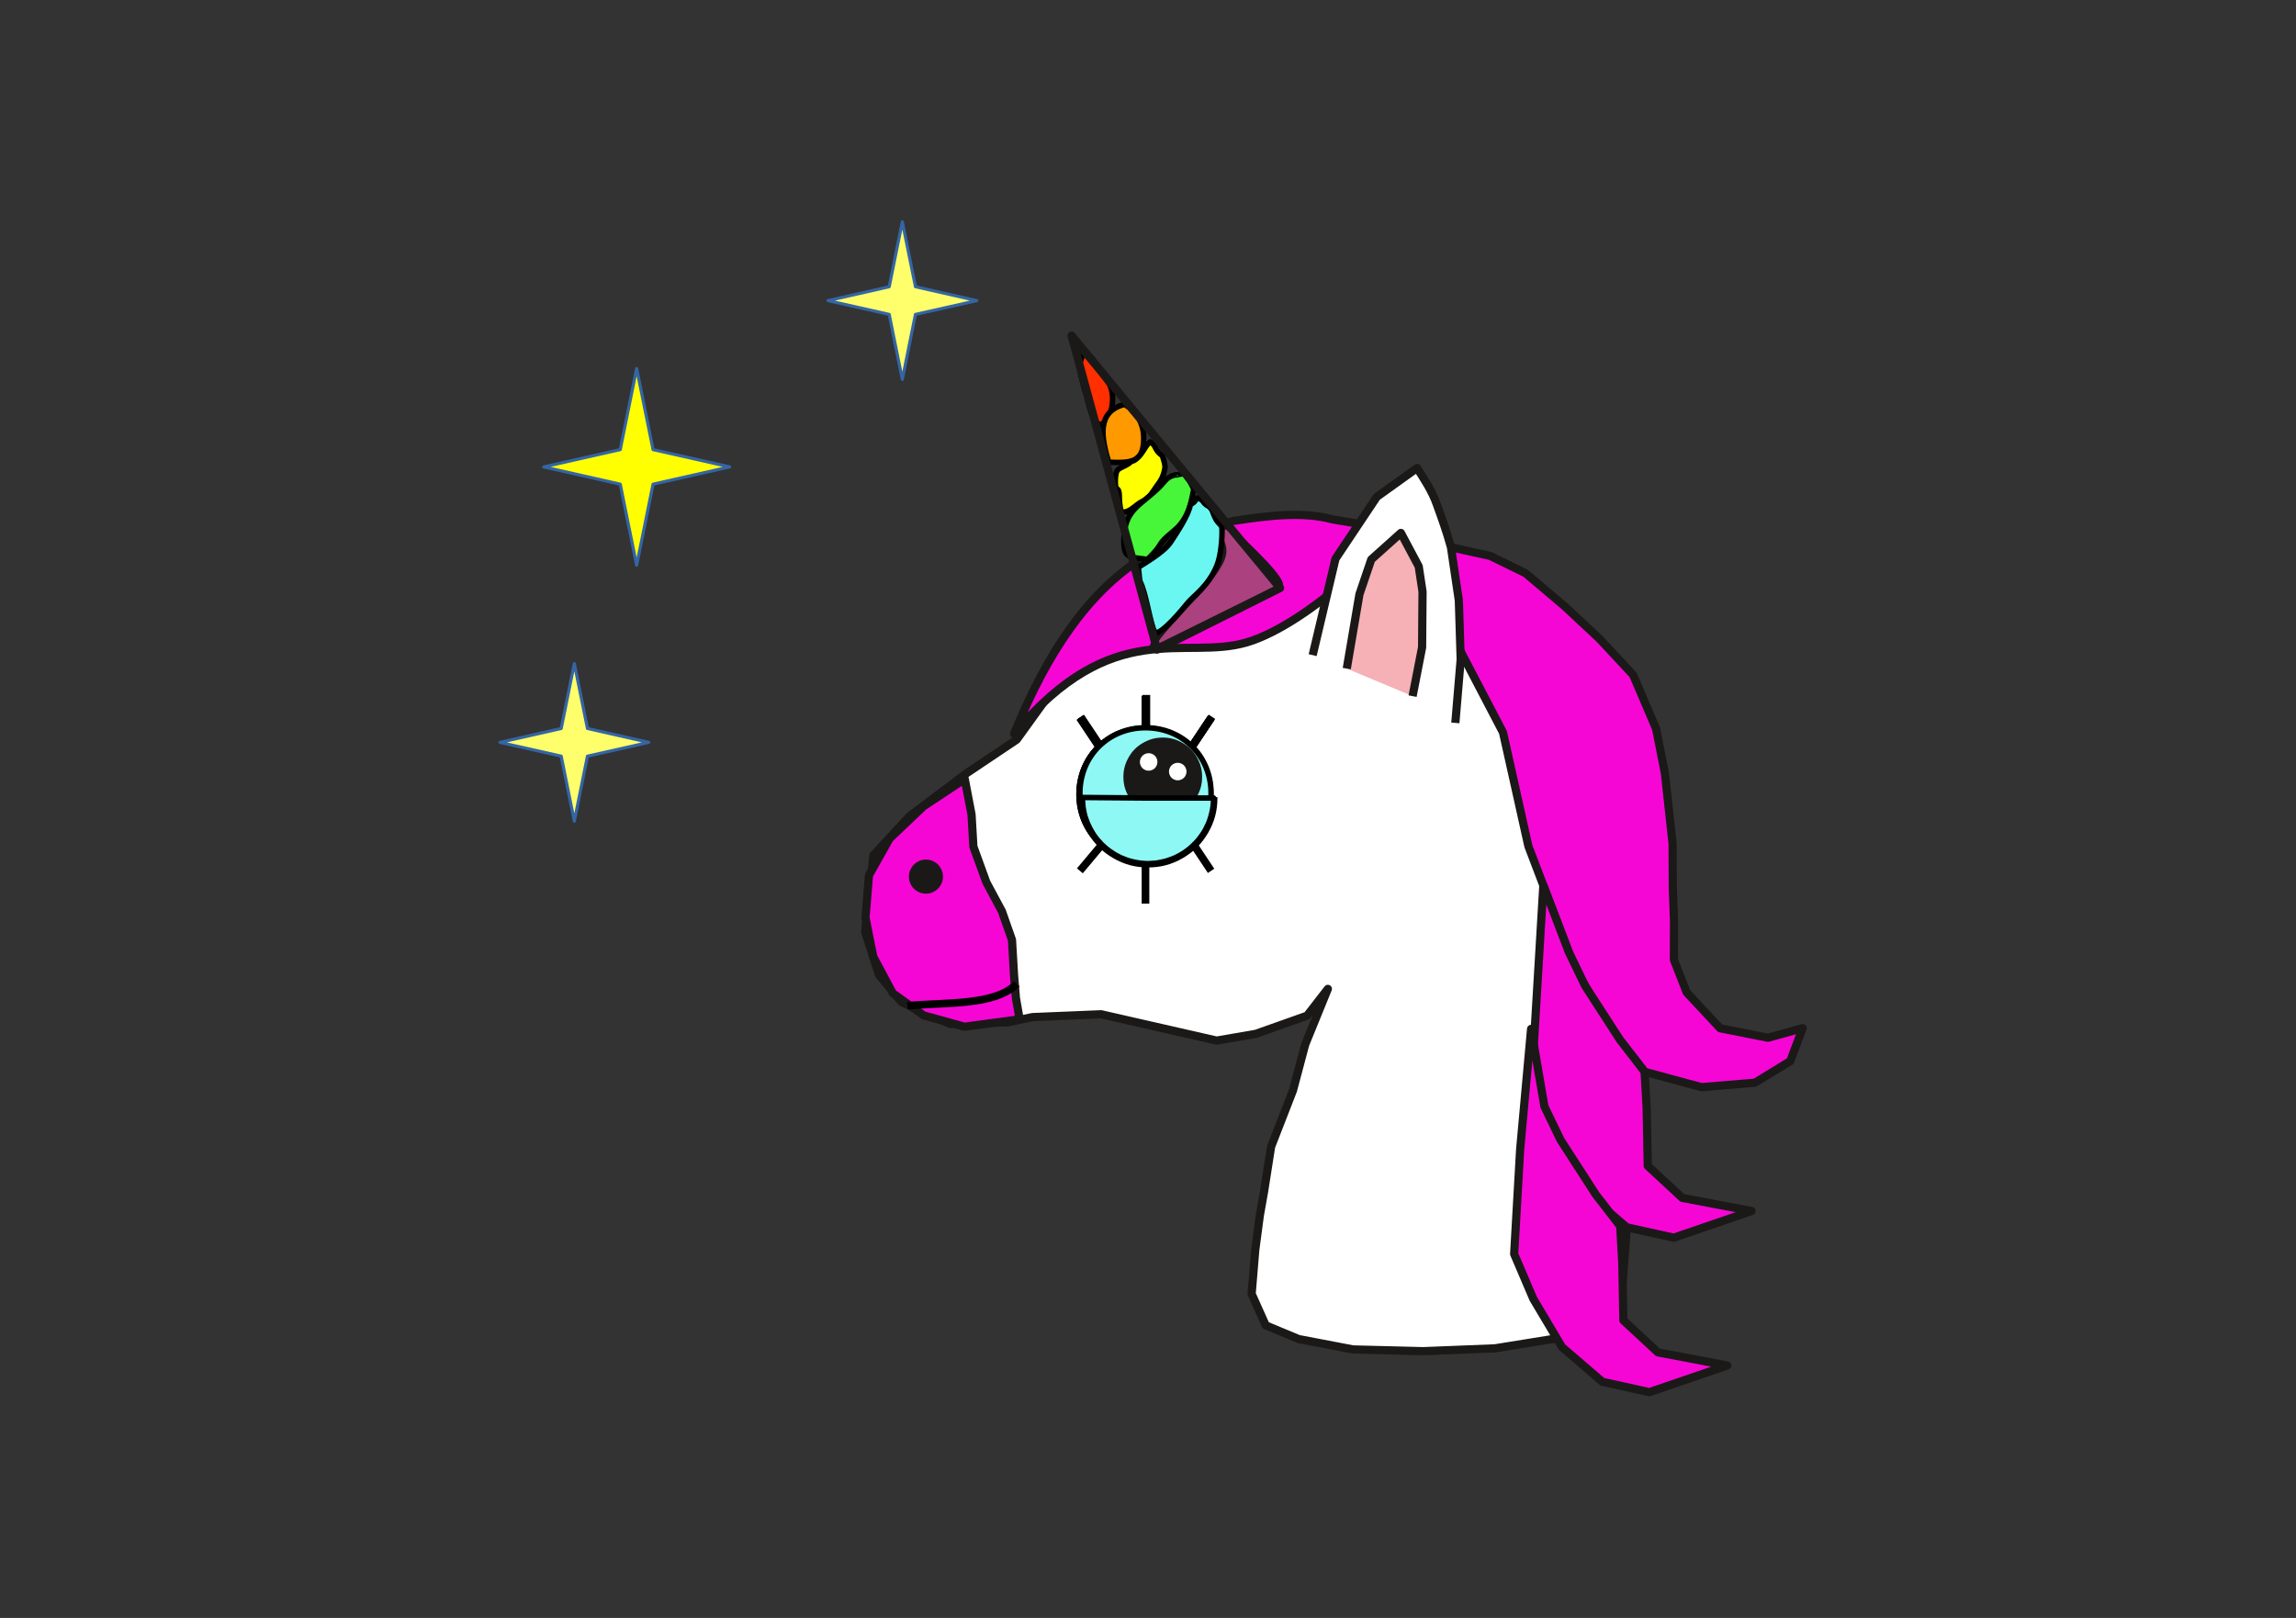 <?xml version="1.0" encoding="UTF-8"?>
<!DOCTYPE svg PUBLIC "-//W3C//DTD SVG 1.1//EN" "http://www.w3.org/Graphics/SVG/1.1/DTD/svg11.dtd">
<svg version="1.2" width="210mm" height="148mm" viewBox="0 0 21000 14800" preserveAspectRatio="xMidYMid" fill-rule="evenodd" stroke-width="28.222" stroke-linejoin="round" xmlns="http://www.w3.org/2000/svg" xmlns:ooo="http://xml.openoffice.org/svg/export" xmlns:xlink="http://www.w3.org/1999/xlink" xmlns:presentation="http://sun.com/xmlns/staroffice/presentation" xmlns:smil="http://www.w3.org/2001/SMIL20/" xmlns:anim="urn:oasis:names:tc:opendocument:xmlns:animation:1.0" xml:space="preserve">
 <rect x="0" y="0" width="21000" height="14800" fill="#333333" stroke="none"/>
 <defs class="ClipPathGroup">
  <clipPath id="presentation_clip_path" clipPathUnits="userSpaceOnUse">
   <rect x="0" y="0" width="21000" height="14800"/>
  </clipPath>
  <clipPath id="presentation_clip_path_shrink" clipPathUnits="userSpaceOnUse">
   <rect x="21" y="14" width="20958" height="14771"/>
  </clipPath>
 </defs>
 <defs class="TextShapeIndex">
  <g ooo:slide="id1" ooo:id-list="id3 id4 id5 id6 id7 id8 id9 id10 id11 id12 id13 id14 id15 id16 id17 id18 id19 id20 id21 id22 id23 id24 id25 id26 id27 id28 id29 id30 id31 id32 id33 id34 id35 id36 id37 id38 id39 id40 id41 id42 id43 id44 id45 id46 id47 id48 id49 id50 id51 id52 id53 id54 id55 id56 id57"/>
 </defs>
 <defs class="EmbeddedBulletChars">
  <g id="bullet-char-template-57356" transform="scale(0,-0)">
   <path d="M 580,1141 L 1163,571 580,0 -4,571 580,1141 Z"/>
  </g>
  <g id="bullet-char-template-57354" transform="scale(0,-0)">
   <path d="M 8,1128 L 1137,1128 1137,0 8,0 8,1128 Z"/>
  </g>
  <g id="bullet-char-template-10146" transform="scale(0,-0)">
   <path d="M 174,0 L 602,739 174,1481 1456,739 174,0 Z M 1358,739 L 309,1346 659,739 1358,739 Z"/>
  </g>
  <g id="bullet-char-template-10132" transform="scale(0,-0)">
   <path d="M 2015,739 L 1276,0 717,0 1260,543 174,543 174,936 1260,936 717,1481 1274,1481 2015,739 Z"/>
  </g>
  <g id="bullet-char-template-10007" transform="scale(0,-0)">
   <path d="M 0,-2 C -7,14 -16,27 -25,37 L 356,567 C 262,823 215,952 215,954 215,979 228,992 255,992 264,992 276,990 289,987 310,991 331,999 354,1012 L 381,999 492,748 772,1049 836,1024 860,1049 C 881,1039 901,1025 922,1006 886,937 835,863 770,784 769,783 710,716 594,584 L 774,223 C 774,196 753,168 711,139 L 727,119 C 717,90 699,76 672,76 641,76 570,178 457,381 L 164,-76 C 142,-110 111,-127 72,-127 30,-127 9,-110 8,-76 1,-67 -2,-52 -2,-32 -2,-23 -1,-13 0,-2 Z"/>
  </g>
  <g id="bullet-char-template-10004" transform="scale(0,-0)">
   <path d="M 285,-33 C 182,-33 111,30 74,156 52,228 41,333 41,471 41,549 55,616 82,672 116,743 169,778 240,778 293,778 328,747 346,684 L 369,508 C 377,444 397,411 428,410 L 1163,1116 C 1174,1127 1196,1133 1229,1133 1271,1133 1292,1118 1292,1087 L 1292,965 C 1292,929 1282,901 1262,881 L 442,47 C 390,-6 338,-33 285,-33 Z"/>
  </g>
  <g id="bullet-char-template-9679" transform="scale(0,-0)">
   <path d="M 813,0 C 632,0 489,54 383,161 276,268 223,411 223,592 223,773 276,916 383,1023 489,1130 632,1184 813,1184 992,1184 1136,1130 1245,1023 1353,916 1407,772 1407,592 1407,412 1353,268 1245,161 1136,54 992,0 813,0 Z"/>
  </g>
  <g id="bullet-char-template-8226" transform="scale(0,-0)">
   <path d="M 346,457 C 273,457 209,483 155,535 101,586 74,649 74,723 74,796 101,859 155,911 209,963 273,989 346,989 419,989 480,963 531,910 582,859 608,796 608,723 608,648 583,586 532,535 482,483 420,457 346,457 Z"/>
  </g>
  <g id="bullet-char-template-8211" transform="scale(0,-0)">
   <path d="M -4,459 L 1135,459 1135,606 -4,606 -4,459 Z"/>
  </g>
  <g id="bullet-char-template-61548" transform="scale(0,-0)">
   <path d="M 173,740 C 173,903 231,1043 346,1159 462,1274 601,1332 765,1332 928,1332 1067,1274 1183,1159 1299,1043 1357,903 1357,740 1357,577 1299,437 1183,322 1067,206 928,148 765,148 601,148 462,206 346,322 231,437 173,577 173,740 Z"/>
  </g>
 </defs>
 <defs class="TextEmbeddedBitmaps"/>
 <g>
  <g id="id2" class="Master_Slide">
   <g id="bg-id2" class="Background"/>
   <g id="bo-id2" class="BackgroundObjects"/>
  </g>
 </g>
 <g class="SlideGroup">
  <g>
   <g id="container-id1">
    <g id="id1" class="Slide" clip-path="url(#presentation_clip_path)">
     <g class="Page">
      <g class="com.sun.star.drawing.PolyPolygonShape">
       <g id="id3">
        <rect class="BoundingBox" stroke="none" fill="none" x="7874" y="4869" width="7214" height="7530"/>
        <path fill="rgb(255,255,255)" stroke="none" d="M 10486,5465 L 9641,6292 9299,6766 8841,7073 8320,7465 7989,7823 7913,8524 8039,8918 8246,9167 8689,9367 9218,9352 9443,9304 10071,9278 11128,9519 11487,9457 11955,9291 12145,9046 11938,9554 11826,9975 11626,10489 11561,10903 11523,11117 11481,11434 11448,11836 11577,12124 11877,12249 12374,12344 13017,12360 13674,12334 14238,12243 14812,12113 15049,9020 14975,7867 14729,6749 14259,5847 13726,5221 13058,4981 12033,4907 11330,4962 10486,5465 Z"/>
        <path fill="none" stroke="rgb(27,25,24)" stroke-width="75" stroke-linejoin="miter" d="M 10486,5465 L 9641,6292 9299,6766 8841,7073 8320,7465 7989,7823 7913,8524 8039,8918 8246,9167 8689,9367 9218,9352 9443,9304 10071,9278 11128,9519 11487,9457 11955,9291 12145,9046 11938,9554 11826,9975 11626,10489 11561,10903 11523,11117 11481,11434 11448,11836 11577,12124 11877,12249 12374,12344 13017,12360 13674,12334 14238,12243 14812,12113 15049,9020 14975,7867 14729,6749 14259,5847 13726,5221 13058,4981 12033,4907 11330,4962 10486,5465 Z"/>
       </g>
      </g>
      <g class="com.sun.star.drawing.ClosedBezierShape">
       <g id="id4">
        <rect class="BoundingBox" stroke="none" fill="none" x="9150" y="4672" width="3579" height="2249"/>
        <path fill="rgb(246,6,213)" stroke="none" d="M 9275,6713 C 10185,5627 10826,6046 11404,5876 11981,5706 12843,4861 12666,4831 L 12186,4751 C 11915,4676 11590,4718 11281,4765 10703,4934 9922,5118 9275,6713 Z"/>
        <path fill="none" stroke="rgb(27,25,24)" stroke-width="75" stroke-linejoin="miter" d="M 9275,6713 C 10185,5627 10826,6046 11404,5876 11981,5706 12843,4861 12666,4831 L 12186,4751 C 11915,4676 11590,4718 11281,4765 10703,4934 9922,5118 9275,6713 Z"/>
       </g>
      </g>
      <g class="Group">
       <g class="com.sun.star.drawing.ClosedBezierShape">
        <g id="id5">
         <rect class="BoundingBox" stroke="none" fill="none" x="9850" y="3204" width="353" height="712"/>
         <path fill="rgb(255,47,0)" stroke="none" d="M 10058,3887 C 10172,3853 10207,3629 10148,3515 L 10060,3394 C 9987,3304 10020,3263 9906,3234 L 9876,3322 C 9871,3387 9911,3535 9931,3597 9962,3695 9977,3837 10058,3887 Z"/>
         <path fill="none" stroke="rgb(0,0,0)" stroke-width="50" stroke-linejoin="miter" d="M 10058,3887 C 10172,3853 10207,3629 10148,3515 L 10060,3394 C 9987,3304 10020,3263 9906,3234 L 9876,3322 C 9871,3387 9911,3535 9931,3597 9962,3695 9977,3837 10058,3887 Z"/>
        </g>
       </g>
       <g class="com.sun.star.drawing.ClosedBezierShape">
        <g id="id6">
         <rect class="BoundingBox" stroke="none" fill="none" x="10063" y="3671" width="424" height="586"/>
         <path fill="rgb(255,153,0)" stroke="none" d="M 10140,4228 C 10342,4236 10460,4233 10461,4014 10462,3936 10441,3875 10414,3825 L 10334,3732 C 10327,3727 10286,3699 10286,3699 10026,3766 10075,4005 10140,4228 Z"/>
         <path fill="none" stroke="rgb(0,0,0)" stroke-width="50" stroke-linejoin="miter" d="M 10140,4228 C 10342,4236 10460,4233 10461,4014 10462,3936 10441,3875 10414,3825 L 10334,3732 C 10327,3727 10286,3699 10286,3699 10026,3766 10075,4005 10140,4228 Z"/>
        </g>
       </g>
       <g class="com.sun.star.drawing.ClosedBezierShape">
        <g id="id7">
         <rect class="BoundingBox" stroke="none" fill="none" x="10176" y="4011" width="506" height="701"/>
         <path fill="rgb(255,255,0)" stroke="none" d="M 10346,4222 C 10304,4265 10241,4273 10218,4305 10198,4336 10197,4444 10209,4468 10259,4486 10219,4556 10257,4685 10348,4693 10400,4589 10483,4575 10522,4536 10544,4495 10580,4446 10620,4392 10640,4363 10656,4276 10655,4236 10641,4206 10632,4170 10549,4109 10582,4077 10519,4042 10462,4091 10450,4166 10372,4213 L 10346,4222 Z"/>
         <path fill="none" stroke="rgb(0,0,0)" stroke-width="50" stroke-linejoin="miter" d="M 10346,4222 C 10304,4265 10241,4273 10218,4305 10198,4336 10197,4444 10209,4468 10259,4486 10219,4556 10257,4685 10348,4693 10400,4589 10483,4575 10522,4536 10544,4495 10580,4446 10620,4392 10640,4363 10656,4276 10655,4236 10641,4206 10632,4170 10549,4109 10582,4077 10519,4042 10462,4091 10450,4166 10372,4213 L 10346,4222 Z"/>
        </g>
       </g>
       <g class="com.sun.star.drawing.ClosedBezierShape">
        <g id="id8">
         <rect class="BoundingBox" stroke="none" fill="none" x="10254" y="4309" width="689" height="836"/>
         <path fill="rgb(72,246,57)" stroke="none" d="M 10496,5117 C 10666,4949 10557,5002 10738,4854 10741,4851 10746,4847 10749,4844 L 10771,4824 C 10844,4750 10883,4655 10904,4545 10921,4459 10924,4487 10895,4427 10882,4402 10882,4407 10863,4378 10860,4373 10846,4359 10845,4350 10845,4341 10839,4339 10836,4335 10740,4339 10823,4335 10761,4345 10741,4348 10774,4336 10726,4351 10668,4370 10649,4410 10608,4452 10430,4629 10281,4658 10279,4943 10278,5110 10327,5094 10496,5117 Z"/>
         <path fill="none" stroke="rgb(0,0,0)" stroke-width="50" stroke-linejoin="miter" d="M 10496,5117 C 10666,4949 10557,5002 10738,4854 10741,4851 10746,4847 10749,4844 L 10771,4824 C 10844,4750 10883,4655 10904,4545 10921,4459 10924,4487 10895,4427 10882,4402 10882,4407 10863,4378 10860,4373 10846,4359 10845,4350 10845,4341 10839,4339 10836,4335 10740,4339 10823,4335 10761,4345 10741,4348 10774,4336 10726,4351 10668,4370 10649,4410 10608,4452 10430,4629 10281,4658 10279,4943 10278,5110 10327,5094 10496,5117 Z"/>
        </g>
       </g>
       <g class="com.sun.star.drawing.ClosedBezierShape">
        <g id="id9">
         <rect class="BoundingBox" stroke="none" fill="none" x="10514" y="4792" width="1224" height="1166"/>
         <path fill="rgb(171,65,127)" stroke="none" d="M 11175,4820 C 11101,5023 11368,4957 10956,5425 10928,5456 10367,6029 10592,5917 L 11701,5370 C 11780,5330 11380,4962 11248,4837 11228,4818 11178,4813 11175,4820 Z"/>
         <path fill="none" stroke="rgb(27,25,24)" stroke-width="50" stroke-linejoin="miter" d="M 11175,4820 C 11101,5023 11368,4957 10956,5425 10928,5456 10367,6029 10592,5917 L 11701,5370 C 11780,5330 11380,4962 11248,4837 11228,4818 11178,4813 11175,4820 Z"/>
        </g>
       </g>
       <g class="com.sun.star.drawing.ClosedBezierShape">
        <g id="id10">
         <rect class="BoundingBox" stroke="none" fill="none" x="10385" y="4524" width="819" height="1295"/>
         <path fill="rgb(106,247,242)" stroke="none" d="M 10887,4617 C 10873,4712 10758,4881 10708,4958 10643,5059 10435,5170 10412,5191 L 10425,5315 C 10484,5421 10520,5720 10567,5791 10642,5785 10810,5580 10864,5514 10917,5449 11050,5365 11129,5176 11164,5093 11182,4930 11176,4821 11148,4777 11142,4792 11113,4734 11086,4680 11097,4672 11060,4635 10988,4598 11024,4579 10951,4554 10917,4595 10941,4583 10887,4617 Z"/>
         <path fill="none" stroke="rgb(0,0,0)" stroke-width="50" stroke-linejoin="miter" d="M 10887,4617 C 10873,4712 10758,4881 10708,4958 10643,5059 10435,5170 10412,5191 L 10425,5315 C 10484,5421 10520,5720 10567,5791 10642,5785 10810,5580 10864,5514 10917,5449 11050,5365 11129,5176 11164,5093 11182,4930 11176,4821 11148,4777 11142,4792 11113,4734 11086,4680 11097,4672 11060,4635 10988,4598 11024,4579 10951,4554 10917,4595 10941,4583 10887,4617 Z"/>
        </g>
       </g>
       <g class="com.sun.star.drawing.PolyPolygonShape">
        <g id="id11">
         <rect class="BoundingBox" stroke="none" fill="none" x="9719" y="2911" width="2049" height="3087"/>
         <path fill="none" stroke="rgb(27,25,24)" stroke-width="75" stroke-linejoin="miter" d="M 9801,3070 L 10583,5942 11708,5379 9801,3070 Z"/>
        </g>
       </g>
      </g>
      <g class="com.sun.star.drawing.PolyPolygonShape">
       <g id="id12">
        <rect class="BoundingBox" stroke="none" fill="none" x="13195" y="4959" width="3356" height="5025"/>
        <path fill="rgb(246,6,213)" stroke="none" d="M 13233,5716 L 13269,5006 13629,5085 13954,5244 14313,5548 14631,5845 14937,6174 15147,6665 15228,7074 15298,7717 15300,8117 15311,8425 15310,8779 15427,9078 15733,9406 16171,9493 16488,9405 16374,9707 16052,9904 15562,9945 15042,9804 14816,9514 14641,9267 14497,9017 14387,8811 13979,7740 13747,6700 13233,5716 Z"/>
        <path fill="none" stroke="rgb(27,25,24)" stroke-width="75" stroke-linejoin="miter" d="M 13233,5716 L 13269,5006 13629,5085 13954,5244 14313,5548 14631,5845 14937,6174 15147,6665 15228,7074 15298,7717 15300,8117 15311,8425 15310,8779 15427,9078 15733,9406 16171,9493 16488,9405 16374,9707 16052,9904 15562,9945 15042,9804 14816,9514 14641,9267 14497,9017 14387,8811 13979,7740 13747,6700 13233,5716 Z"/>
       </g>
      </g>
      <g class="Group">
       <g class="com.sun.star.drawing.ClosedBezierShape">
        <g id="id13">
         <rect class="BoundingBox" stroke="none" fill="none" x="12006" y="4281" width="1356" height="2333"/>
         <path fill="rgb(255,255,255)" stroke="none" d="M 13311,6613 L 12006,5993 12215,5111 12593,4545 C 12717,4457 12839,4369 12961,4281 13026,4384 13099,4491 13143,4618 13184,4732 13233,4866 13271,5006 L 13343,5492 13360,6032 13311,6613 Z"/>
        </g>
       </g>
       <g class="com.sun.star.drawing.OpenBezierShape">
        <g id="id14">
         <rect class="BoundingBox" stroke="none" fill="none" x="11969" y="4227" width="1430" height="2391"/>
         <path fill="none" stroke="rgb(27,25,24)" stroke-width="75" stroke-linejoin="miter" d="M 12006,5993 L 12215,5111 12593,4545 C 12717,4457 12839,4369 12961,4281 13026,4384 13099,4491 13143,4618 13184,4732 13233,4866 13271,5006 L 13343,5492 13360,6032 13311,6613"/>
        </g>
       </g>
       <g class="com.sun.star.drawing.PolyPolygonShape">
        <g id="id15">
         <rect class="BoundingBox" stroke="none" fill="none" x="12318" y="4875" width="694" height="1494"/>
         <path fill="rgb(245,177,181)" stroke="none" d="M 12920,6368 L 12318,6116 12434,5436 12542,5118 12813,4875 12976,5181 13011,5412 13007,5922 12920,6368 Z"/>
        </g>
       </g>
       <g class="com.sun.star.drawing.PolyLineShape">
        <g id="id16">
         <rect class="BoundingBox" stroke="none" fill="none" x="12281" y="4815" width="769" height="1562"/>
         <path fill="none" stroke="rgb(27,25,24)" stroke-width="75" stroke-linejoin="miter" d="M 12318,6116 L 12434,5436 12542,5118 12813,4875 12976,5181 13011,5412 13007,5922 12920,6368"/>
        </g>
       </g>
      </g>
      <g class="com.sun.star.drawing.PolyPolygonShape">
       <g id="id17">
        <rect class="BoundingBox" stroke="none" fill="none" x="7878" y="7063" width="1493" height="2369"/>
        <path fill="rgb(246,6,213)" stroke="none" d="M 8824,7126 L 8448,7375 8137,7670 7948,8006 7916,8395 7987,8751 8165,9085 8447,9288 8822,9392 9326,9324 9292,9130 9275,8924 9256,8598 9164,8336 9022,8072 8903,7745 8886,7451 8824,7126 Z"/>
        <path fill="none" stroke="rgb(27,25,24)" stroke-width="75" stroke-linejoin="miter" d="M 8824,7126 L 8448,7375 8137,7670 7948,8006 7916,8395 7987,8751 8165,9085 8447,9288 8822,9392 9326,9324 9292,9130 9275,8924 9256,8598 9164,8336 9022,8072 8903,7745 8886,7451 8824,7126 Z"/>
       </g>
      </g>
      <g class="com.sun.star.drawing.ClosedBezierShape">
       <g id="id18">
        <rect class="BoundingBox" stroke="none" fill="none" x="8313" y="7862" width="313" height="314"/>
        <path fill="rgb(27,25,24)" stroke="none" d="M 8468,7873 L 8469,7873 C 8496,7873 8519,7879 8542,7893 8565,7906 8582,7923 8595,7946 8609,7969 8615,7992 8615,8019 8615,8046 8609,8069 8595,8092 8582,8115 8565,8132 8542,8145 8519,8159 8496,8165 8469,8165 8442,8165 8419,8159 8396,8145 8373,8132 8356,8115 8343,8092 8329,8069 8323,8046 8323,8019 8323,7992 8329,7969 8343,7946 8356,7923 8373,7906 8396,7893 8419,7879 8441,7873 8468,7873 Z"/>
        <path fill="none" stroke="rgb(27,25,24)" stroke-width="20" stroke-linejoin="miter" d="M 8468,7873 L 8469,7873 C 8496,7873 8519,7879 8542,7893 8565,7906 8582,7923 8595,7946 8609,7969 8615,7992 8615,8019 8615,8046 8609,8069 8595,8092 8582,8115 8565,8132 8542,8145 8519,8159 8496,8165 8469,8165 8442,8165 8419,8159 8396,8145 8373,8132 8356,8115 8343,8092 8329,8069 8323,8046 8323,8019 8323,7992 8329,7969 8343,7946 8356,7923 8373,7906 8396,7893 8419,7879 8441,7873 8468,7873 Z"/>
       </g>
      </g>
      <g class="com.sun.star.drawing.PolyPolygonShape">
       <g id="id19">
        <rect class="BoundingBox" stroke="none" fill="none" x="13989" y="7923" width="2180" height="3439"/>
        <path fill="rgb(246,6,213)" stroke="none" d="M 14116,8099 L 14027,9588 14072,10058 14247,10468 14510,10910 14879,11227 15309,11322 16021,11078 15387,10958 15071,10665 15061,10140 15042,9803 14818,9513 14497,9016 14349,8709 14116,8099 Z"/>
        <path fill="none" stroke="rgb(27,25,24)" stroke-width="75" stroke-linejoin="miter" d="M 14116,8099 L 14027,9588 14072,10058 14247,10468 14510,10910 14879,11227 15309,11322 16021,11078 15387,10958 15071,10665 15061,10140 15042,9803 14818,9513 14497,9016 14349,8709 14116,8099 Z"/>
       </g>
      </g>
      <g class="com.sun.star.drawing.PolyPolygonShape">
       <g id="id20">
        <rect class="BoundingBox" stroke="none" fill="none" x="13811" y="9405" width="2135" height="3370"/>
        <path fill="rgb(246,6,213)" stroke="none" d="M 14004,9412 L 13904,10512 13849,11471 14024,11881 14287,12323 14656,12640 15086,12735 15798,12491 15164,12371 14848,12078 14838,11553 14819,11216 14595,10926 14274,10429 14126,10122 14004,9412 Z"/>
        <path fill="none" stroke="rgb(27,25,24)" stroke-width="75" stroke-linejoin="miter" d="M 14004,9412 L 13904,10512 13849,11471 14024,11881 14287,12323 14656,12640 15086,12735 15798,12491 15164,12371 14848,12078 14838,11553 14819,11216 14595,10926 14274,10429 14126,10122 14004,9412 Z"/>
       </g>
      </g>
      <g class="com.sun.star.drawing.CustomShape">
       <g id="id21">
        <rect class="BoundingBox" stroke="none" fill="none" x="4972" y="3370" width="1704" height="1803"/>
        <path fill="rgb(255,255,0)" stroke="none" d="M 4973,4271 L 5673,4113 5823,3371 5973,4113 6674,4271 5973,4429 5823,5171 5673,4429 4973,4271 4973,4271 Z"/>
        <path fill="none" stroke="rgb(52,101,164)" d="M 4973,4271 L 5673,4113 5823,3371 5973,4113 6674,4271 5973,4429 5823,5171 5673,4429 4973,4271 4973,4271 Z"/>
       </g>
      </g>
      <g class="com.sun.star.drawing.CustomShape">
       <g id="id22">
        <rect class="BoundingBox" stroke="none" fill="none" x="4572" y="6069" width="1364" height="1445"/>
        <path fill="rgb(255,255,107)" stroke="none" d="M 4573,6791 L 5133,6664 5253,6070 5373,6664 5934,6791 5373,6917 5253,7512 5133,6917 4573,6791 4573,6791 Z"/>
        <path fill="none" stroke="rgb(52,101,164)" d="M 4573,6791 L 5133,6664 5253,6070 5373,6664 5934,6791 5373,6917 5253,7512 5133,6917 4573,6791 4573,6791 Z"/>
       </g>
      </g>
      <g class="com.sun.star.drawing.CustomShape">
       <g id="id23">
        <rect class="BoundingBox" stroke="none" fill="none" x="7572" y="2028" width="1364" height="1445"/>
        <path fill="rgb(255,255,107)" stroke="none" d="M 7573,2750 L 8133,2623 8253,2029 8373,2623 8934,2750 8373,2876 8253,3471 8133,2876 7573,2750 7573,2750 Z"/>
        <path fill="none" stroke="rgb(52,101,164)" d="M 7573,2750 L 8133,2623 8253,2029 8373,2623 8934,2750 8373,2876 8253,3471 8133,2876 7573,2750 7573,2750 Z"/>
       </g>
      </g>
      <g class="com.sun.star.drawing.LineShape">
       <g id="id24">
        <rect class="BoundingBox" stroke="none" fill="none" x="9842" y="6531" width="271" height="371"/>
        <path fill="none" stroke="rgb(0,0,0)" stroke-width="70" stroke-linejoin="round" d="M 10077,6866 L 9877,6566"/>
       </g>
      </g>
      <g class="com.sun.star.drawing.LineShape">
       <g id="id25">
        <rect class="BoundingBox" stroke="none" fill="none" x="10442" y="6331" width="71" height="471"/>
        <path fill="none" stroke="rgb(0,0,0)" stroke-width="70" stroke-linejoin="round" d="M 10477,6766 L 10477,6366"/>
       </g>
      </g>
      <g class="com.sun.star.drawing.LineShape">
       <g id="id26">
        <rect class="BoundingBox" stroke="none" fill="none" x="10842" y="6531" width="271" height="371"/>
        <path fill="none" stroke="rgb(0,0,0)" stroke-width="70" stroke-linejoin="round" d="M 10877,6866 L 11077,6566"/>
       </g>
      </g>
      <g class="com.sun.star.drawing.CustomShape">
       <g id="id27">
        <rect class="BoundingBox" stroke="none" fill="none" x="9844" y="6641" width="1251" height="1252"/>
        <path fill="rgb(142,248,245)" stroke="none" d="M 10469,6666 C 10809,6666 11069,6926 11069,7266 11069,7606 10809,7866 10469,7866 10129,7866 9869,7606 9869,7266 9869,6926 10129,6666 10469,6666 Z"/>
        <path fill="none" stroke="rgb(0,0,0)" stroke-width="50" stroke-linejoin="round" d="M 10469,6666 C 10809,6666 11069,6926 11069,7266 11069,7606 10809,7866 10469,7866 10129,7866 9869,7606 9869,7266 9869,6926 10129,6666 10469,6666 Z"/>
       </g>
      </g>
      <g class="Group">
       <g class="com.sun.star.drawing.ClosedBezierShape">
        <g id="id28">
         <rect class="BoundingBox" stroke="none" fill="none" x="9967" y="6756" width="721" height="721"/>
         <path fill="rgb(27,25,24)" stroke="none" d="M 10327,6766 C 10392,6766 10446,6781 10502,6813 10558,6845 10598,6885 10630,6941 10662,6997 10677,7051 10677,7116 10677,7181 10662,7235 10630,7291 10598,7347 10558,7387 10502,7419 10446,7451 10392,7466 10327,7466 10262,7466 10208,7451 10152,7419 10096,7387 10056,7347 10024,7291 9992,7235 9977,7181 9977,7116 9977,7051 9992,6997 10024,6941 10056,6885 10096,6845 10152,6813 10208,6781 10262,6766 10327,6766 Z"/>
         <path fill="none" stroke="rgb(27,25,24)" stroke-width="20" stroke-linejoin="miter" d="M 10327,6766 C 10392,6766 10446,6781 10502,6813 10558,6845 10598,6885 10630,6941 10662,6997 10677,7051 10677,7116 10677,7181 10662,7235 10630,7291 10598,7347 10558,7387 10502,7419 10446,7451 10392,7466 10327,7466 10262,7466 10208,7451 10152,7419 10096,7387 10056,7347 10024,7291 9992,7235 9977,7181 9977,7116 9977,7051 9992,6997 10024,6941 10056,6885 10096,6845 10152,6813 10208,6781 10262,6766 10327,6766 Z"/>
        </g>
       </g>
       <g class="com.sun.star.drawing.ClosedBezierShape">
        <g id="id29">
         <rect class="BoundingBox" stroke="none" fill="none" x="10364" y="6967" width="201" height="201"/>
         <path fill="rgb(255,255,255)" stroke="none" d="M 10464,6977 C 10480,6977 10494,6981 10509,6989 10523,6997 10534,7008 10542,7022 10550,7037 10554,7050 10554,7067 10554,7083 10550,7097 10542,7112 10534,7126 10523,7137 10509,7145 10494,7153 10480,7157 10464,7157 10447,7157 10434,7153 10419,7145 10405,7137 10394,7126 10386,7112 10378,7097 10374,7083 10374,7067 10374,7050 10378,7037 10386,7022 10394,7008 10405,6997 10419,6989 10434,6981 10447,6977 10464,6977 Z"/>
         <path fill="none" stroke="rgb(27,25,24)" stroke-width="20" stroke-linejoin="miter" d="M 10464,6977 C 10480,6977 10494,6981 10509,6989 10523,6997 10534,7008 10542,7022 10550,7037 10554,7050 10554,7067 10554,7083 10550,7097 10542,7112 10534,7126 10523,7137 10509,7145 10494,7153 10480,7157 10464,7157 10447,7157 10434,7153 10419,7145 10405,7137 10394,7126 10386,7112 10378,7097 10374,7083 10374,7067 10374,7050 10378,7037 10386,7022 10394,7008 10405,6997 10419,6989 10434,6981 10447,6977 10464,6977 Z"/>
        </g>
       </g>
       <g class="com.sun.star.drawing.ClosedBezierShape">
        <g id="id30">
         <rect class="BoundingBox" stroke="none" fill="none" x="10098" y="6879" width="201" height="201"/>
         <path fill="rgb(255,255,255)" stroke="none" d="M 10198,6889 C 10214,6889 10228,6893 10243,6901 10257,6909 10268,6920 10276,6934 10284,6949 10288,6962 10288,6979 10288,6995 10284,7009 10276,7024 10268,7038 10257,7049 10243,7057 10228,7065 10214,7069 10198,7069 10181,7069 10168,7065 10153,7057 10139,7049 10128,7038 10120,7024 10112,7009 10108,6995 10108,6979 10108,6962 10112,6949 10120,6934 10128,6920 10139,6909 10153,6901 10168,6893 10181,6889 10198,6889 Z"/>
         <path fill="none" stroke="rgb(27,25,24)" stroke-width="20" stroke-linejoin="miter" d="M 10198,6889 C 10214,6889 10228,6893 10243,6901 10257,6909 10268,6920 10276,6934 10284,6949 10288,6962 10288,6979 10288,6995 10284,7009 10276,7024 10268,7038 10257,7049 10243,7057 10228,7065 10214,7069 10198,7069 10181,7069 10168,7065 10153,7057 10139,7049 10128,7038 10120,7024 10112,7009 10108,6995 10108,6979 10108,6962 10112,6949 10120,6934 10128,6920 10139,6909 10153,6901 10168,6893 10181,6889 10198,6889 Z"/>
        </g>
       </g>
      </g>
      <g class="com.sun.star.drawing.LineShape">
       <g id="id31">
        <rect class="BoundingBox" stroke="none" fill="none" x="9842" y="6531" width="271" height="371"/>
        <path fill="none" stroke="rgb(0,0,0)" stroke-width="70" stroke-linejoin="round" d="M 10077,6866 L 9877,6566"/>
       </g>
      </g>
      <g class="com.sun.star.drawing.LineShape">
       <g id="id32">
        <rect class="BoundingBox" stroke="none" fill="none" x="10442" y="6331" width="71" height="471"/>
        <path fill="none" stroke="rgb(0,0,0)" stroke-width="70" stroke-linejoin="round" d="M 10477,6766 L 10477,6366"/>
       </g>
      </g>
      <g class="com.sun.star.drawing.LineShape">
       <g id="id33">
        <rect class="BoundingBox" stroke="none" fill="none" x="10842" y="6531" width="271" height="371"/>
        <path fill="none" stroke="rgb(0,0,0)" stroke-width="70" stroke-linejoin="round" d="M 10877,6866 L 11077,6566"/>
       </g>
      </g>
      <g class="com.sun.star.drawing.CustomShape">
       <g id="id34">
        <rect class="BoundingBox" stroke="none" fill="none" x="9844" y="6641" width="1251" height="1252"/>
        <path fill="rgb(142,248,245)" stroke="none" d="M 10469,6666 C 10809,6666 11069,6926 11069,7266 11069,7606 10809,7866 10469,7866 10129,7866 9869,7606 9869,7266 9869,6926 10129,6666 10469,6666 Z"/>
        <path fill="none" stroke="rgb(0,0,0)" stroke-width="50" stroke-linejoin="round" d="M 10469,6666 C 10809,6666 11069,6926 11069,7266 11069,7606 10809,7866 10469,7866 10129,7866 9869,7606 9869,7266 9869,6926 10129,6666 10469,6666 Z"/>
       </g>
      </g>
      <g class="Group">
       <g class="com.sun.star.drawing.ClosedBezierShape">
        <g id="id35">
         <rect class="BoundingBox" stroke="none" fill="none" x="10067" y="6756" width="721" height="721"/>
         <path fill="rgb(27,25,24)" stroke="none" d="M 10427,6766 C 10492,6766 10546,6781 10602,6813 10658,6845 10698,6885 10730,6941 10762,6997 10777,7051 10777,7116 10777,7181 10762,7235 10730,7291 10698,7347 10658,7387 10602,7419 10546,7451 10492,7466 10427,7466 10362,7466 10308,7451 10252,7419 10196,7387 10156,7347 10124,7291 10092,7235 10077,7181 10077,7116 10077,7051 10092,6997 10124,6941 10156,6885 10196,6845 10252,6813 10308,6781 10362,6766 10427,6766 Z"/>
         <path fill="none" stroke="rgb(27,25,24)" stroke-width="20" stroke-linejoin="miter" d="M 10427,6766 C 10492,6766 10546,6781 10602,6813 10658,6845 10698,6885 10730,6941 10762,6997 10777,7051 10777,7116 10777,7181 10762,7235 10730,7291 10698,7347 10658,7387 10602,7419 10546,7451 10492,7466 10427,7466 10362,7466 10308,7451 10252,7419 10196,7387 10156,7347 10124,7291 10092,7235 10077,7181 10077,7116 10077,7051 10092,6997 10124,6941 10156,6885 10196,6845 10252,6813 10308,6781 10362,6766 10427,6766 Z"/>
        </g>
       </g>
       <g class="com.sun.star.drawing.ClosedBezierShape">
        <g id="id36">
         <rect class="BoundingBox" stroke="none" fill="none" x="10464" y="6967" width="201" height="201"/>
         <path fill="rgb(255,255,255)" stroke="none" d="M 10564,6977 C 10580,6977 10594,6981 10609,6989 10623,6997 10634,7008 10642,7022 10650,7037 10654,7050 10654,7067 10654,7083 10650,7097 10642,7112 10634,7126 10623,7137 10609,7145 10594,7153 10580,7157 10564,7157 10547,7157 10534,7153 10519,7145 10505,7137 10494,7126 10486,7112 10478,7097 10474,7083 10474,7067 10474,7050 10478,7037 10486,7022 10494,7008 10505,6997 10519,6989 10534,6981 10547,6977 10564,6977 Z"/>
         <path fill="none" stroke="rgb(27,25,24)" stroke-width="20" stroke-linejoin="miter" d="M 10564,6977 C 10580,6977 10594,6981 10609,6989 10623,6997 10634,7008 10642,7022 10650,7037 10654,7050 10654,7067 10654,7083 10650,7097 10642,7112 10634,7126 10623,7137 10609,7145 10594,7153 10580,7157 10564,7157 10547,7157 10534,7153 10519,7145 10505,7137 10494,7126 10486,7112 10478,7097 10474,7083 10474,7067 10474,7050 10478,7037 10486,7022 10494,7008 10505,6997 10519,6989 10534,6981 10547,6977 10564,6977 Z"/>
        </g>
       </g>
       <g class="com.sun.star.drawing.ClosedBezierShape">
        <g id="id37">
         <rect class="BoundingBox" stroke="none" fill="none" x="10198" y="6879" width="202" height="201"/>
         <path fill="rgb(255,255,255)" stroke="none" d="M 10298,6889 C 10314,6889 10328,6893 10343,6901 10357,6909 10368,6920 10376,6934 10384,6949 10388,6962 10388,6979 10388,6995 10384,7009 10376,7024 10368,7038 10357,7049 10343,7057 10328,7065 10314,7069 10298,7069 10281,7069 10268,7065 10253,7057 10239,7049 10228,7038 10220,7024 10212,7009 10208,6995 10208,6979 10208,6962 10212,6949 10220,6934 10228,6920 10239,6909 10253,6901 10268,6893 10281,6889 10298,6889 Z"/>
         <path fill="none" stroke="rgb(27,25,24)" stroke-width="20" stroke-linejoin="miter" d="M 10298,6889 C 10314,6889 10328,6893 10343,6901 10357,6909 10368,6920 10376,6934 10384,6949 10388,6962 10388,6979 10388,6995 10384,7009 10376,7024 10368,7038 10357,7049 10343,7057 10328,7065 10314,7069 10298,7069 10281,7069 10268,7065 10253,7057 10239,7049 10228,7038 10220,7024 10212,7009 10208,6995 10208,6979 10208,6962 10212,6949 10220,6934 10228,6920 10239,6909 10253,6901 10268,6893 10281,6889 10298,6889 Z"/>
        </g>
       </g>
      </g>
      <g class="com.sun.star.drawing.LineShape">
       <g id="id38">
        <rect class="BoundingBox" stroke="none" fill="none" x="9846" y="6527" width="271" height="371"/>
        <path fill="none" stroke="rgb(0,0,0)" stroke-width="70" stroke-linejoin="round" d="M 10081,6862 L 9881,6562"/>
       </g>
      </g>
      <g class="com.sun.star.drawing.LineShape">
       <g id="id39">
        <rect class="BoundingBox" stroke="none" fill="none" x="10446" y="6327" width="71" height="471"/>
        <path fill="none" stroke="rgb(0,0,0)" stroke-width="70" stroke-linejoin="round" d="M 10481,6762 L 10481,6362"/>
       </g>
      </g>
      <g class="com.sun.star.drawing.LineShape">
       <g id="id40">
        <rect class="BoundingBox" stroke="none" fill="none" x="10846" y="6527" width="271" height="371"/>
        <path fill="none" stroke="rgb(0,0,0)" stroke-width="70" stroke-linejoin="round" d="M 10881,6862 L 11081,6562"/>
       </g>
      </g>
      <g class="com.sun.star.drawing.CustomShape">
       <g id="id41">
        <rect class="BoundingBox" stroke="none" fill="none" x="9848" y="6637" width="1252" height="1251"/>
        <path fill="rgb(142,248,245)" stroke="none" d="M 10473,6662 C 10813,6662 11073,6922 11073,7262 11073,7602 10813,7862 10473,7862 10133,7862 9873,7602 9873,7262 9873,6922 10133,6662 10473,6662 Z"/>
        <path fill="none" stroke="rgb(0,0,0)" stroke-width="50" stroke-linejoin="round" d="M 10473,6662 C 10813,6662 11073,6922 11073,7262 11073,7602 10813,7862 10473,7862 10133,7862 9873,7602 9873,7262 9873,6922 10133,6662 10473,6662 Z"/>
       </g>
      </g>
      <g class="Group">
       <g class="com.sun.star.drawing.ClosedBezierShape">
        <g id="id42">
         <rect class="BoundingBox" stroke="none" fill="none" x="10171" y="6752" width="721" height="721"/>
         <path fill="rgb(27,25,24)" stroke="none" d="M 10531,6762 C 10596,6762 10650,6777 10706,6809 10762,6841 10802,6881 10834,6937 10866,6993 10881,7047 10881,7112 10881,7177 10866,7231 10834,7287 10802,7343 10762,7383 10706,7415 10650,7447 10596,7462 10531,7462 10466,7462 10412,7447 10356,7415 10300,7383 10260,7343 10228,7287 10196,7231 10181,7177 10181,7112 10181,7047 10196,6993 10228,6937 10260,6881 10300,6841 10356,6809 10412,6777 10466,6762 10531,6762 Z"/>
         <path fill="none" stroke="rgb(27,25,24)" stroke-width="20" stroke-linejoin="miter" d="M 10531,6762 C 10596,6762 10650,6777 10706,6809 10762,6841 10802,6881 10834,6937 10866,6993 10881,7047 10881,7112 10881,7177 10866,7231 10834,7287 10802,7343 10762,7383 10706,7415 10650,7447 10596,7462 10531,7462 10466,7462 10412,7447 10356,7415 10300,7383 10260,7343 10228,7287 10196,7231 10181,7177 10181,7112 10181,7047 10196,6993 10228,6937 10260,6881 10300,6841 10356,6809 10412,6777 10466,6762 10531,6762 Z"/>
        </g>
       </g>
       <g class="com.sun.star.drawing.ClosedBezierShape">
        <g id="id43">
         <rect class="BoundingBox" stroke="none" fill="none" x="10568" y="6963" width="201" height="201"/>
         <path fill="rgb(255,255,255)" stroke="none" d="M 10668,6973 C 10684,6973 10698,6977 10713,6985 10727,6993 10738,7004 10746,7018 10754,7033 10758,7046 10758,7063 10758,7079 10754,7093 10746,7108 10738,7122 10727,7133 10713,7141 10698,7149 10684,7153 10668,7153 10651,7153 10638,7149 10623,7141 10609,7133 10598,7122 10590,7108 10582,7093 10578,7079 10578,7063 10578,7046 10582,7033 10590,7018 10598,7004 10609,6993 10623,6985 10638,6977 10651,6973 10668,6973 Z"/>
         <path fill="none" stroke="rgb(27,25,24)" stroke-width="20" stroke-linejoin="miter" d="M 10668,6973 C 10684,6973 10698,6977 10713,6985 10727,6993 10738,7004 10746,7018 10754,7033 10758,7046 10758,7063 10758,7079 10754,7093 10746,7108 10738,7122 10727,7133 10713,7141 10698,7149 10684,7153 10668,7153 10651,7153 10638,7149 10623,7141 10609,7133 10598,7122 10590,7108 10582,7093 10578,7079 10578,7063 10578,7046 10582,7033 10590,7018 10598,7004 10609,6993 10623,6985 10638,6977 10651,6973 10668,6973 Z"/>
        </g>
       </g>
       <g class="com.sun.star.drawing.ClosedBezierShape">
        <g id="id44">
         <rect class="BoundingBox" stroke="none" fill="none" x="10302" y="6875" width="201" height="201"/>
         <path fill="rgb(255,255,255)" stroke="none" d="M 10402,6885 C 10418,6885 10432,6889 10447,6897 10461,6905 10472,6916 10480,6930 10488,6945 10492,6958 10492,6975 10492,6991 10488,7005 10480,7020 10472,7034 10461,7045 10447,7053 10432,7061 10418,7065 10402,7065 10385,7065 10372,7061 10357,7053 10343,7045 10332,7034 10324,7020 10316,7005 10312,6991 10312,6975 10312,6958 10316,6945 10324,6930 10332,6916 10343,6905 10357,6897 10372,6889 10385,6885 10402,6885 Z"/>
         <path fill="none" stroke="rgb(27,25,24)" stroke-width="20" stroke-linejoin="miter" d="M 10402,6885 C 10418,6885 10432,6889 10447,6897 10461,6905 10472,6916 10480,6930 10488,6945 10492,6958 10492,6975 10492,6991 10488,7005 10480,7020 10472,7034 10461,7045 10447,7053 10432,7061 10418,7065 10402,7065 10385,7065 10372,7061 10357,7053 10343,7045 10332,7034 10324,7020 10316,7005 10312,6991 10312,6975 10312,6958 10316,6945 10324,6930 10332,6916 10343,6905 10357,6897 10372,6889 10385,6885 10402,6885 Z"/>
        </g>
       </g>
      </g>
      <g class="com.sun.star.drawing.LineShape">
       <g id="id45">
        <rect class="BoundingBox" stroke="none" fill="none" x="9850" y="6522" width="271" height="371"/>
        <path fill="none" stroke="rgb(0,0,0)" stroke-width="70" stroke-linejoin="round" d="M 10085,6857 L 9885,6557"/>
       </g>
      </g>
      <g class="com.sun.star.drawing.LineShape">
       <g id="id46">
        <rect class="BoundingBox" stroke="none" fill="none" x="10450" y="6322" width="71" height="471"/>
        <path fill="none" stroke="rgb(0,0,0)" stroke-width="70" stroke-linejoin="round" d="M 10485,6757 L 10485,6357"/>
       </g>
      </g>
      <g class="com.sun.star.drawing.LineShape">
       <g id="id47">
        <rect class="BoundingBox" stroke="none" fill="none" x="10850" y="6522" width="271" height="371"/>
        <path fill="none" stroke="rgb(0,0,0)" stroke-width="70" stroke-linejoin="round" d="M 10885,6857 L 11085,6557"/>
       </g>
      </g>
      <g class="com.sun.star.drawing.CustomShape">
       <g id="id48">
        <rect class="BoundingBox" stroke="none" fill="none" x="9852" y="6632" width="1252" height="1251"/>
        <path fill="rgb(142,248,245)" stroke="none" d="M 10477,6657 C 10817,6657 11077,6917 11077,7257 11077,7597 10817,7857 10477,7857 10137,7857 9877,7597 9877,7257 9877,6917 10137,6657 10477,6657 Z"/>
        <path fill="none" stroke="rgb(0,0,0)" stroke-width="50" stroke-linejoin="round" d="M 10477,6657 C 10817,6657 11077,6917 11077,7257 11077,7597 10817,7857 10477,7857 10137,7857 9877,7597 9877,7257 9877,6917 10137,6657 10477,6657 Z"/>
       </g>
      </g>
      <g class="Group">
       <g class="com.sun.star.drawing.ClosedBezierShape">
        <g id="id49">
         <rect class="BoundingBox" stroke="none" fill="none" x="10275" y="6747" width="721" height="721"/>
         <path fill="rgb(27,25,24)" stroke="none" d="M 10635,6757 C 10700,6757 10754,6772 10810,6804 10866,6836 10906,6876 10938,6932 10970,6988 10985,7042 10985,7107 10985,7172 10970,7226 10938,7282 10906,7338 10866,7378 10810,7410 10754,7442 10700,7457 10635,7457 10570,7457 10516,7442 10460,7410 10404,7378 10364,7338 10332,7282 10300,7226 10285,7172 10285,7107 10285,7042 10300,6988 10332,6932 10364,6876 10404,6836 10460,6804 10516,6772 10570,6757 10635,6757 Z"/>
         <path fill="none" stroke="rgb(27,25,24)" stroke-width="20" stroke-linejoin="miter" d="M 10635,6757 C 10700,6757 10754,6772 10810,6804 10866,6836 10906,6876 10938,6932 10970,6988 10985,7042 10985,7107 10985,7172 10970,7226 10938,7282 10906,7338 10866,7378 10810,7410 10754,7442 10700,7457 10635,7457 10570,7457 10516,7442 10460,7410 10404,7378 10364,7338 10332,7282 10300,7226 10285,7172 10285,7107 10285,7042 10300,6988 10332,6932 10364,6876 10404,6836 10460,6804 10516,6772 10570,6757 10635,6757 Z"/>
        </g>
       </g>
       <g class="com.sun.star.drawing.ClosedBezierShape">
        <g id="id50">
         <rect class="BoundingBox" stroke="none" fill="none" x="10672" y="6958" width="202" height="202"/>
         <path fill="rgb(255,255,255)" stroke="none" d="M 10772,6968 C 10788,6968 10802,6972 10817,6980 10831,6988 10842,6999 10850,7013 10858,7028 10862,7041 10862,7058 10862,7074 10858,7088 10850,7103 10842,7117 10831,7128 10817,7136 10802,7144 10788,7148 10772,7148 10755,7148 10742,7144 10727,7136 10713,7128 10702,7117 10694,7103 10686,7088 10682,7074 10682,7058 10682,7041 10686,7028 10694,7013 10702,6999 10713,6988 10727,6980 10742,6972 10755,6968 10772,6968 Z"/>
         <path fill="none" stroke="rgb(27,25,24)" stroke-width="20" stroke-linejoin="miter" d="M 10772,6968 C 10788,6968 10802,6972 10817,6980 10831,6988 10842,6999 10850,7013 10858,7028 10862,7041 10862,7058 10862,7074 10858,7088 10850,7103 10842,7117 10831,7128 10817,7136 10802,7144 10788,7148 10772,7148 10755,7148 10742,7144 10727,7136 10713,7128 10702,7117 10694,7103 10686,7088 10682,7074 10682,7058 10682,7041 10686,7028 10694,7013 10702,6999 10713,6988 10727,6980 10742,6972 10755,6968 10772,6968 Z"/>
        </g>
       </g>
       <g class="com.sun.star.drawing.ClosedBezierShape">
        <g id="id51">
         <rect class="BoundingBox" stroke="none" fill="none" x="10406" y="6870" width="201" height="201"/>
         <path fill="rgb(255,255,255)" stroke="none" d="M 10506,6880 C 10522,6880 10536,6884 10551,6892 10565,6900 10576,6911 10584,6925 10592,6940 10596,6953 10596,6970 10596,6986 10592,7000 10584,7015 10576,7029 10565,7040 10551,7048 10536,7056 10522,7060 10506,7060 10489,7060 10476,7056 10461,7048 10447,7040 10436,7029 10428,7015 10420,7000 10416,6986 10416,6970 10416,6953 10420,6940 10428,6925 10436,6911 10447,6900 10461,6892 10476,6884 10489,6880 10506,6880 Z"/>
         <path fill="none" stroke="rgb(27,25,24)" stroke-width="20" stroke-linejoin="miter" d="M 10506,6880 C 10522,6880 10536,6884 10551,6892 10565,6900 10576,6911 10584,6925 10592,6940 10596,6953 10596,6970 10596,6986 10592,7000 10584,7015 10576,7029 10565,7040 10551,7048 10536,7056 10522,7060 10506,7060 10489,7060 10476,7056 10461,7048 10447,7040 10436,7029 10428,7015 10420,7000 10416,6986 10416,6970 10416,6953 10420,6940 10428,6925 10436,6911 10447,6900 10461,6892 10476,6884 10489,6880 10506,6880 Z"/>
        </g>
       </g>
      </g>
      <g class="com.sun.star.drawing.OpenBezierShape">
       <g id="id52">
        <rect class="BoundingBox" stroke="none" fill="none" x="8265" y="8964" width="1072" height="273"/>
        <path fill="none" stroke="rgb(0,0,0)" stroke-width="70" stroke-linejoin="round" d="M 8300,9200 C 8667,9167 9100,9200 9300,9000"/>
       </g>
      </g>
      <g class="com.sun.star.drawing.LineShape">
       <g id="id53">
        <rect class="BoundingBox" stroke="none" fill="none" x="9842" y="7665" width="294" height="337"/>
        <path fill="none" stroke="rgb(0,0,0)" stroke-width="70" stroke-linejoin="round" d="M 10100,7700 L 9877,7966"/>
       </g>
      </g>
      <g class="com.sun.star.drawing.LineShape">
       <g id="id54">
        <rect class="BoundingBox" stroke="none" fill="none" x="10442" y="7831" width="71" height="471"/>
        <path fill="none" stroke="rgb(0,0,0)" stroke-width="70" stroke-linejoin="round" d="M 10477,8266 L 10477,7866"/>
       </g>
      </g>
      <g class="com.sun.star.drawing.LineShape">
       <g id="id55">
        <rect class="BoundingBox" stroke="none" fill="none" x="10865" y="7665" width="248" height="337"/>
        <path fill="none" stroke="rgb(0,0,0)" stroke-width="70" stroke-linejoin="round" d="M 10900,7700 L 11077,7966"/>
       </g>
      </g>
      <g class="com.sun.star.drawing.EllipseShape">
       <g id="id56">
        <rect class="BoundingBox" stroke="none" fill="none" x="9865" y="7257" width="1271" height="679"/>
        <path fill="none" stroke="rgb(0,0,0)" stroke-width="70" stroke-linejoin="round" d="M 11100,7292 C 11100,7295 11100,7297 11100,7300 11100,7410 11075,7504 11020,7600 10964,7696 10896,7764 10800,7820 10704,7875 10610,7900 10500,7900 10390,7900 10296,7875 10200,7820 10104,7764 10036,7696 9980,7600 9926,7506 9901,7415 9900,7307"/>
       </g>
      </g>
      <g class="com.sun.star.drawing.CustomShape">
       <g id="id57">
        <rect class="BoundingBox" stroke="none" fill="none" x="9875" y="7270" width="1251" height="656"/>
        <path fill="rgb(142,248,245)" stroke="none" d="M 11100,7300 L 11099,7330 11097,7360 11093,7390 11088,7419 11081,7448 11073,7477 11064,7506 11053,7534 11040,7561 11027,7588 11012,7614 10995,7639 10978,7663 10959,7687 10939,7709 10918,7730 10896,7751 10873,7770 10849,7788 10824,7805 10799,7820 10772,7835 10745,7848 10717,7859 10689,7869 10661,7878 10631,7885 10602,7891 10572,7896 10542,7898 10512,7900 10483,7900 10453,7898 10423,7895 10393,7890 10364,7884 10335,7877 10306,7868 10278,7857 10250,7846 10223,7832 10197,7818 10172,7802 10147,7785 10123,7767 10100,7747 10078,7727 10058,7705 10038,7683 10019,7659 10002,7635 9986,7609 9971,7583 9958,7556 9945,7529 9935,7501 9925,7473 9917,7444 9911,7414 9906,7385 9903,7355 9901,7325 9900,7295 10500,7300 11100,7300 Z"/>
        <path fill="none" stroke="rgb(0,0,0)" stroke-width="50" stroke-linejoin="round" d="M 11100,7300 L 11099,7330 11097,7360 11093,7390 11088,7419 11081,7448 11073,7477 11064,7506 11053,7534 11040,7561 11027,7588 11012,7614 10995,7639 10978,7663 10959,7687 10939,7709 10918,7730 10896,7751 10873,7770 10849,7788 10824,7805 10799,7820 10772,7835 10745,7848 10717,7859 10689,7869 10661,7878 10631,7885 10602,7891 10572,7896 10542,7898 10512,7900 10483,7900 10453,7898 10423,7895 10393,7890 10364,7884 10335,7877 10306,7868 10278,7857 10250,7846 10223,7832 10197,7818 10172,7802 10147,7785 10123,7767 10100,7747 10078,7727 10058,7705 10038,7683 10019,7659 10002,7635 9986,7609 9971,7583 9958,7556 9945,7529 9935,7501 9925,7473 9917,7444 9911,7414 9906,7385 9903,7355 9901,7325 9900,7295 10500,7300 11100,7300 Z"/>
       </g>
      </g>
     </g>
    </g>
   </g>
  </g>
 </g>
</svg>